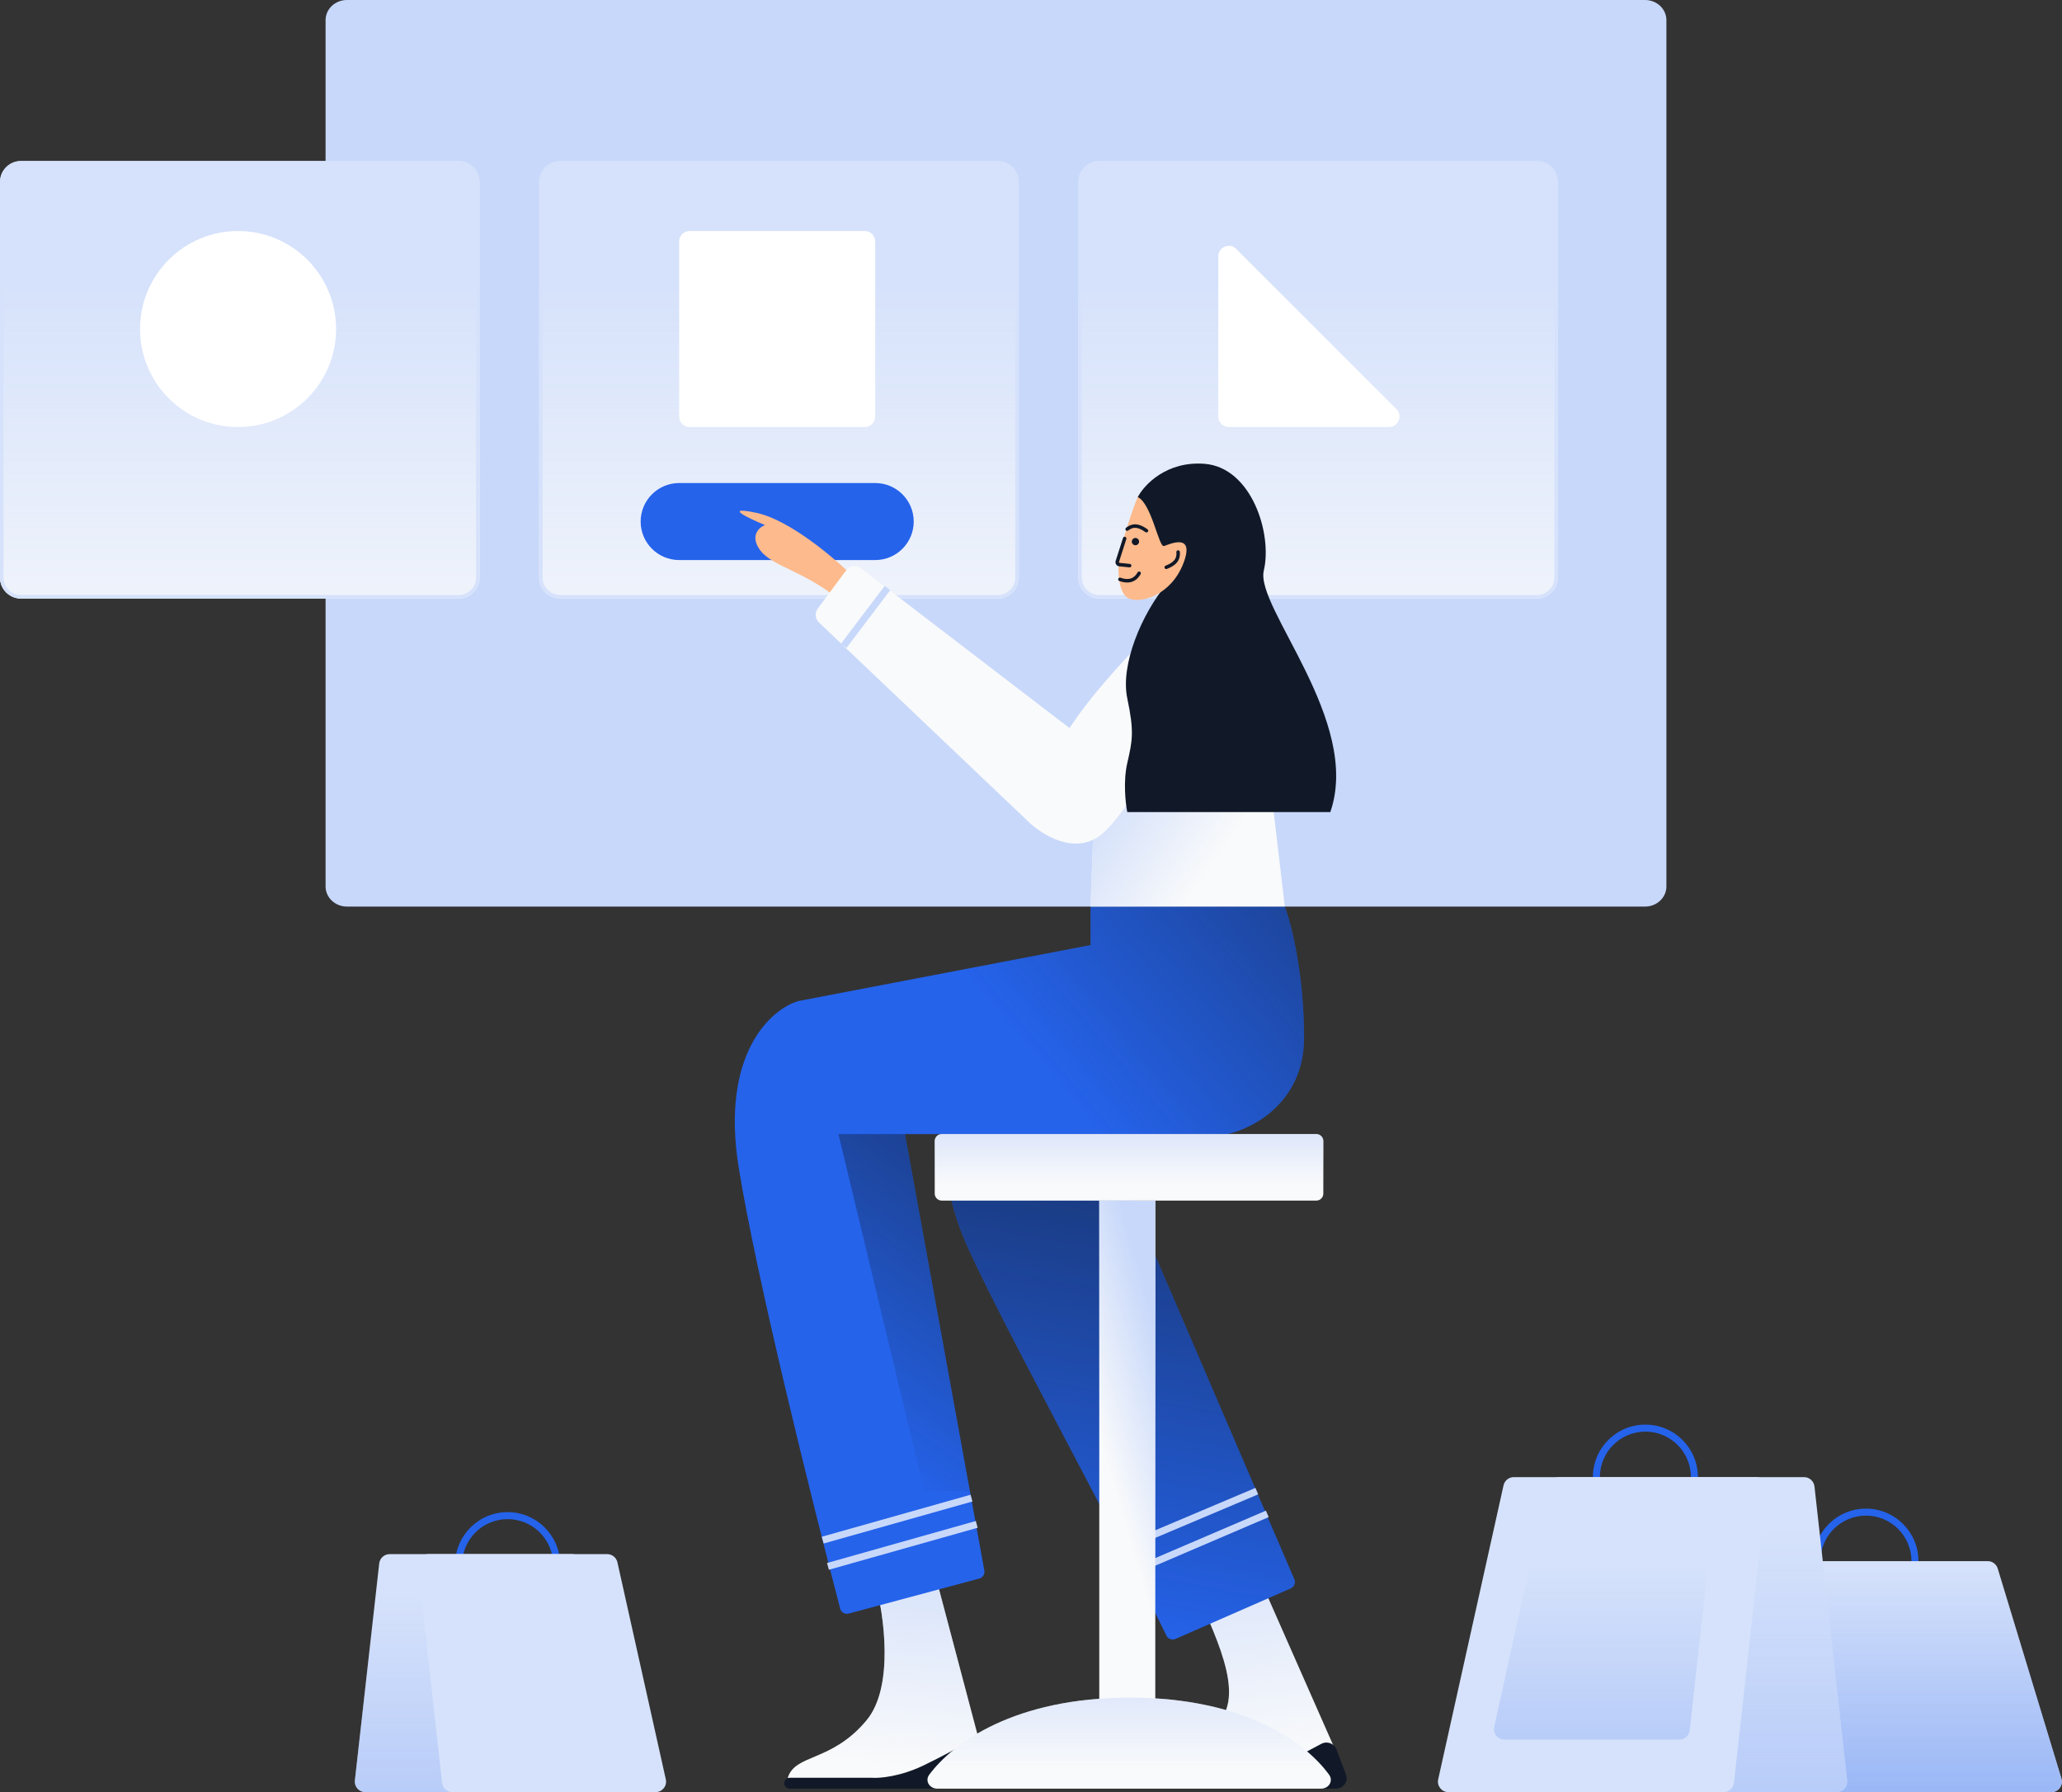 <svg class="w-auto max-w-[16rem] h-40 text-gray-800 dark:text-white" aria-hidden="true" width="589" height="512" viewBox="0 0 589 512" fill="none" xmlns="http://www.w3.org/2000/svg">
<rect x="0" y="0" width="589" height="512" fill="#333333" stroke="none"/>
<path d="M93 5.756C93 2.577 95.729 0 99.096 0H469.905C473.271 0 476 2.577 476 5.756V253.244C476 256.423 473.271 259 469.905 259H99.096C95.729 259 93 256.423 93 253.244V5.756Z" fill="#c8d8fa"/>
<path d="M154 52C154 48.686 156.686 46 160 46H285C288.314 46 291 48.686 291 52V165C291 168.314 288.314 171 285 171H160C156.686 171 154 168.314 154 165V52Z" fill="#d6e2fb"/>
<path d="M154 52C154 48.686 156.686 46 160 46H285C288.314 46 291 48.686 291 52V165C291 168.314 288.314 171 285 171H160C156.686 171 154 168.314 154 165V52Z" fill="url(#paint0_linear_204_2758)"/>
<path fill-rule="evenodd" clip-rule="evenodd" d="M285 47H160C157.239 47 155 49.239 155 52V165C155 167.761 157.239 170 160 170H285C287.761 170 290 167.761 290 165V52C290 49.239 287.761 47 285 47ZM160 46C156.686 46 154 48.686 154 52V165C154 168.314 156.686 171 160 171H285C288.314 171 291 168.314 291 165V52C291 48.686 288.314 46 285 46H160Z" fill="#d6e2fb"/>
<path d="M183 149C183 142.925 187.925 138 194 138H250C256.075 138 261 142.925 261 149C261 155.075 256.075 160 250 160H194C187.925 160 183 155.075 183 149Z" fill="#2563eb"/>
<path d="M194 69C194 67.343 195.343 66 197 66H247C248.657 66 250 67.343 250 69V119C250 120.657 248.657 122 247 122H197C195.343 122 194 120.657 194 119V69Z" fill="white"/>
<path d="M0 52C0 48.686 2.686 46 6 46H131C134.314 46 137 48.686 137 52V165C137 168.314 134.314 171 131 171H6C2.686 171 0 168.314 0 165V52Z" fill="#d6e2fb"/>
<path d="M0 52C0 48.686 2.686 46 6 46H131C134.314 46 137 48.686 137 52V165C137 168.314 134.314 171 131 171H6C2.686 171 0 168.314 0 165V52Z" fill="url(#paint1_linear_204_2758)"/>
<path fill-rule="evenodd" clip-rule="evenodd" d="M131 47H6C3.239 47 1 49.239 1 52V165C1 167.761 3.239 170 6 170H131C133.761 170 136 167.761 136 165V52C136 49.239 133.761 47 131 47ZM6 46C2.686 46 0 48.686 0 52V165C0 168.314 2.686 171 6 171H131C134.314 171 137 168.314 137 165V52C137 48.686 134.314 46 131 46H6Z" fill="#d6e2fb"/>
<path d="M40 94C40 78.536 52.536 66 68 66C83.464 66 96 78.536 96 94C96 109.464 83.464 122 68 122C52.536 122 40 109.464 40 94Z" fill="white"/>
<path d="M308 52C308 48.686 310.686 46 314 46H439C442.314 46 445 48.686 445 52V165C445 168.314 442.314 171 439 171H314C310.686 171 308 168.314 308 165V52Z" fill="#d6e2fb"/>
<path d="M308 52C308 48.686 310.686 46 314 46H439C442.314 46 445 48.686 445 52V165C445 168.314 442.314 171 439 171H314C310.686 171 308 168.314 308 165V52Z" fill="url(#paint2_linear_204_2758)"/>
<path fill-rule="evenodd" clip-rule="evenodd" d="M439 47H314C311.239 47 309 49.239 309 52V165C309 167.761 311.239 170 314 170H439C441.761 170 444 167.761 444 165V52C444 49.239 441.761 47 439 47ZM314 46C310.686 46 308 48.686 308 52V165C308 168.314 310.686 171 314 171H439C442.314 171 445 168.314 445 165V52C445 48.686 442.314 46 439 46H314Z" fill="#d6e2fb"/>
<path d="M348 73.243C348 70.57 351.231 69.231 353.121 71.121L398.879 116.879C400.769 118.769 399.43 122 396.757 122H351C349.343 122 348 120.657 348 119V73.243Z" fill="white"/>
<path fill-rule="evenodd" clip-rule="evenodd" d="M533 459C540.18 459 546 453.18 546 446C546 438.82 540.18 433 533 433C525.82 433 520 438.82 520 446C520 453.18 525.82 459 533 459ZM533 461C541.284 461 548 454.284 548 446C548 437.716 541.284 431 533 431C524.716 431 518 437.716 518 446C518 454.284 524.716 461 533 461Z" fill="#2563eb"/>
<path d="M570.645 448.13C570.262 446.865 569.096 446 567.774 446H497.209C495.895 446 494.734 446.855 494.344 448.11L475.708 508.11C475.108 510.041 476.551 512 478.573 512H585.956C587.969 512 589.411 510.057 588.827 508.13L570.645 448.13Z" fill="#d6e2fb"/>
<path d="M570.645 448.13C570.262 446.865 569.096 446 567.774 446H497.209C495.895 446 494.734 446.855 494.344 448.11L475.708 508.11C475.108 510.041 476.551 512 478.573 512H585.956C587.969 512 589.411 510.057 588.827 508.13L570.645 448.13Z" fill="url(#paint3_linear_204_2758)"/>
<path fill-rule="evenodd" clip-rule="evenodd" d="M470 435C477.18 435 483 429.18 483 422C483 414.82 477.18 409 470 409C462.82 409 457 414.82 457 422C457 429.18 462.82 435 470 435ZM470 437C478.284 437 485 430.284 485 422C485 413.716 478.284 407 470 407C461.716 407 455 413.716 455 422C455 430.284 461.716 437 470 437Z" fill="#2563eb"/>
<path d="M442.478 424.349C442.783 422.977 444 422 445.406 422H515.315C516.843 422 518.127 423.149 518.296 424.669L527.63 508.669C527.827 510.446 526.436 512 524.648 512H426.739C424.82 512 423.395 510.223 423.811 508.349L442.478 424.349Z" fill="#d6e2fb"/>
<path d="M442.478 424.349C442.783 422.977 444 422 445.406 422H515.315C516.843 422 518.127 423.149 518.296 424.669L527.63 508.669C527.827 510.446 526.436 512 524.648 512H426.739C424.82 512 423.395 510.223 423.811 508.349L442.478 424.349Z" fill="url(#paint4_linear_204_2758)"/>
<path d="M429.478 424.349C429.783 422.977 431 422 432.406 422H501.648C503.436 422 504.827 423.554 504.63 425.331L495.296 509.331C495.127 510.851 493.843 512 492.315 512H413.739C411.82 512 410.395 510.223 410.811 508.349L429.478 424.349Z" fill="#d6e2fb"/>
<path d="M438.743 439.352C439.047 437.978 440.265 437 441.672 437H485.65C487.437 437 488.828 438.553 488.632 440.33L482.664 494.33C482.496 495.85 481.211 497 479.682 497H429.736C427.818 497 426.392 495.225 426.806 493.352L438.743 439.352Z" fill="url(#paint5_linear_204_2758)"/>
<path fill-rule="evenodd" clip-rule="evenodd" d="M145 460C152.18 460 158 454.18 158 447C158 439.82 152.18 434 145 434C137.82 434 132 439.82 132 447C132 454.18 137.82 460 145 460ZM145 462C153.284 462 160 455.284 160 447C160 438.716 153.284 432 145 432C136.716 432 130 438.716 130 447C130 455.284 136.716 462 145 462Z" fill="#2563eb"/>
<path d="M166.287 446.344C165.98 444.974 164.764 444 163.36 444H111.302C109.774 444 108.491 445.148 108.321 446.666L101.374 508.666C101.175 510.444 102.566 512 104.355 512H177.254C179.175 512 180.601 510.219 180.181 508.344L166.287 446.344Z" fill="#d6e2fb"/>
<path d="M166.287 446.344C165.98 444.974 164.764 444 163.36 444H111.302C109.774 444 108.491 445.148 108.321 446.666L101.374 508.666C101.175 510.444 102.566 512 104.355 512H177.254C179.175 512 180.601 510.219 180.181 508.344L166.287 446.344Z" fill="url(#paint6_linear_204_2758)"/>
<path d="M176.365 446.347C176.06 444.976 174.842 444 173.437 444H122.353C120.564 444 119.173 445.555 119.371 447.332L126.282 509.332C126.451 510.851 127.735 512 129.263 512H187.258C189.178 512 190.603 510.221 190.186 508.347L176.365 446.347Z" fill="#d6e2fb"/>
<path d="M348.5 491.5C356.5 481.9 343.5 461.167 341 452L356.5 443.5L381 499L377 508H325.5C327.5 501 338.5 503.5 348.5 491.5Z" fill="#F9FAFB"/>
<path d="M348.5 491.5C356.5 481.9 343.5 461.167 341 452L356.5 443.5L381 499L377 508H325.5C327.5 501 338.5 503.5 348.5 491.5Z" fill="url(#paint7_linear_204_2758)"/>
<path d="M350 508H325.5C324.672 508 324 508.671 324 509.5C324 510.328 324.672 511 325.5 511H381.654C383.753 511 385.203 508.899 384.458 506.936L381.745 499.783C381.091 498.059 379.052 497.321 377.431 498.199C374.329 499.878 369.771 502.255 365 504.5C358.2 507.7 352.167 508.167 350 508Z" fill="#111928"/>
<path d="M275 353C267.4 334.2 269.833 316.5 272 310L317 328.5L369.716 451.176C370.15 452.185 369.688 453.356 368.682 453.797L335.776 468.222C334.786 468.655 333.644 468.25 333.175 467.277C317.854 435.462 282.462 371.46 275 353Z" fill="#2563eb"/>
<path d="M275 353C267.4 334.2 269.833 316.5 272 310L317 328.5L369.716 451.176C370.15 452.185 369.688 453.356 368.682 453.797L335.776 468.222C334.786 468.655 333.644 468.25 333.175 467.277C317.854 435.462 282.462 371.46 275 353Z" fill="url(#paint8_linear_204_2758)"/>
<path fill-rule="evenodd" clip-rule="evenodd" d="M362.394 433.419L323.894 449.919L323.106 448.081L361.606 431.581L362.394 433.419Z" fill="#c8d8fa"/>
<path fill-rule="evenodd" clip-rule="evenodd" d="M359.39 426.921L320.39 443.421L319.61 441.579L358.61 425.079L359.39 426.921Z" fill="#c8d8fa"/>
<path d="M247.5 491.5C255.5 481.9 252.5 461.167 250 452L264.5 440L280 498.5L276 508H225C227 501 237.5 503.5 247.5 491.5Z" fill="#F9FAFB"/>
<path d="M247.5 491.5C255.5 481.9 252.5 461.167 250 452L264.5 440L280 498.5L276 508H225C227 501 237.5 503.5 247.5 491.5Z" fill="url(#paint9_linear_204_2758)"/>
<path d="M249 507.896H225.552C224.695 507.896 224 508.591 224 509.448C224 510.305 224.695 511 225.552 511H280.48C281.768 511 282.72 509.8 282.427 508.545L280.119 498.654C279.812 497.339 278.316 496.694 277.14 497.359C274.051 499.104 269.15 501.769 264 504.276C257.2 507.586 251.167 508.069 249 507.896Z" fill="#111928"/>
<path d="M311.5 270V259H367C368.833 263.833 372.5 278.1 372.5 296.5C372.5 314.9 357.833 322.5 350.5 324H258.5L281.171 448.688C281.357 449.712 280.726 450.708 279.721 450.977L242.442 460.979C241.371 461.266 240.277 460.651 239.996 459.578C232.127 429.507 216.089 365.207 211 333.5C205.8 301.1 220.167 288.333 228 286L311.5 270Z" fill="#2563eb"/>
<path d="M311.5 270V259H367C368.833 263.833 372.5 278.1 372.5 296.5C372.5 314.9 357.833 322.5 350.5 324H258.5L281.171 448.688C281.357 449.712 280.726 450.708 279.721 450.977L242.442 460.979C241.371 461.266 240.277 460.651 239.996 459.578C232.127 429.507 216.089 365.207 211 333.5C205.8 301.1 220.167 288.333 228 286L311.5 270Z" fill="url(#paint10_linear_204_2758)"/>
<path fill-rule="evenodd" clip-rule="evenodd" d="M279.272 436.462L236.772 448.462L236.229 446.538L278.729 434.538L279.272 436.462Z" fill="#c8d8fa"/>
<path fill-rule="evenodd" clip-rule="evenodd" d="M277.772 428.962L235.272 440.962L234.729 439.038L277.229 427.038L277.772 428.962Z" fill="#c8d8fa"/>
<path d="M239.5 324H258.5L277 426H264L239.5 324Z" fill="url(#paint11_linear_204_2758)"/>
<path d="M216 146.5C225.6 148.5 238.667 159.667 244 165C246.333 170.333 248.9 179.2 240.5 172C230 163 220.5 162 217 157C214.2 153 216.833 150.667 218.5 150C213.667 148 206.4 144.5 216 146.5Z" fill="#FDBA8C"/>
<path d="M367 259L363 225L313 218L311.5 259H367Z" fill="#F9FAFB"/>
<path d="M367 259L363 225L313 218L311.5 259H367Z" fill="url(#paint12_linear_204_2758)"/>
<path d="M233.582 173.868L241.685 162.947C242.683 161.602 244.589 161.334 245.919 162.353L305.5 208C312.3 197.6 323.667 185.667 328.5 181L340.5 197.5C335 208.667 322.1 232.5 314.5 238.5C306.9 244.5 297.334 238.333 293.5 234.5L233.924 177.829C232.826 176.785 232.679 175.085 233.582 173.868Z" fill="#F9FAFB"/>
<path d="M233.582 173.868L241.685 162.947C242.683 161.602 244.589 161.334 245.919 162.353L305.5 208C312.3 197.6 323.667 185.667 328.5 181L340.5 197.5C335 208.667 322.1 232.5 314.5 238.5C306.9 244.5 297.334 238.333 293.5 234.5L233.924 177.829C232.826 176.785 232.679 175.085 233.582 173.868Z" fill="url(#paint13_linear_204_2758)"/>
<path fill-rule="evenodd" clip-rule="evenodd" d="M254.297 168.604L241.797 185.104L240.203 183.896L252.703 167.396L254.297 168.604Z" fill="#c8d8fa"/>
<path d="M344 132.5C333.2 131.7 326.834 138.5 325 142L326 155L333.5 166.5C326 175.5 320 190 322 199.5C324.001 209 323.5 211.5 322 218C320.8 223.2 321.5 229.5 322 232H380C389 206 358.5 173.5 361 163C363.5 152.5 357.5 133.5 344 132.5Z" fill="#111928"/>
<path d="M320.501 155.5C322.501 148.3 324.334 143.5 325.001 142C329.001 144 331.001 156.5 332.501 156C334.001 155.5 341.501 152 338.001 161C334.501 170 326.001 172.5 322.501 171C319.701 169.8 319.334 164.167 319.501 161.5L319.001 160.5L320.501 155.5Z" fill="#FDBA8C"/>
<path d="M325.373 154.723C325.377 155.298 324.915 155.766 324.34 155.77C323.766 155.774 323.298 155.311 323.294 154.737C323.29 154.163 323.753 153.694 324.327 153.69C324.901 153.687 325.37 154.149 325.373 154.723Z" fill="#111928"/>
<path fill-rule="evenodd" clip-rule="evenodd" d="M324.167 150.791C323.432 150.805 322.837 151.119 322.276 151.56C322.058 151.73 321.744 151.692 321.574 151.475C321.403 151.258 321.441 150.944 321.658 150.773C322.307 150.264 323.109 149.811 324.148 149.791C325.182 149.772 326.363 150.183 327.775 151.214C327.998 151.377 328.046 151.69 327.883 151.913C327.72 152.136 327.408 152.184 327.185 152.021C325.878 151.066 324.907 150.777 324.167 150.791Z" fill="#111928"/>
<path fill-rule="evenodd" clip-rule="evenodd" d="M321.408 153.371C321.671 153.455 321.816 153.736 321.732 153.999L319.636 160.551C319.599 160.668 319.679 160.79 319.801 160.802L322.733 161.099C323.008 161.126 323.208 161.372 323.18 161.646C323.152 161.921 322.907 162.121 322.632 162.093L319.7 161.797C318.946 161.721 318.453 160.969 318.684 160.247L320.78 153.694C320.864 153.431 321.145 153.286 321.408 153.371Z" fill="#111928"/>
<path fill-rule="evenodd" clip-rule="evenodd" d="M323.145 165.215C323.902 164.928 324.493 164.34 324.948 163.525C325.083 163.284 325.388 163.198 325.629 163.333C325.87 163.468 325.956 163.772 325.821 164.014C325.287 164.969 324.537 165.756 323.5 166.15C322.463 166.545 321.212 166.517 319.734 165.988C319.474 165.895 319.339 165.608 319.432 165.348C319.525 165.088 319.811 164.953 320.071 165.046C321.393 165.519 322.389 165.503 323.145 165.215Z" fill="#111928"/>
<path fill-rule="evenodd" clip-rule="evenodd" d="M335.632 159.754C336.022 159.131 336.085 158.461 336.023 157.75C335.999 157.475 336.203 157.233 336.478 157.209C336.753 157.185 336.995 157.389 337.019 157.664C337.09 158.485 337.031 159.405 336.479 160.285C335.929 161.161 334.939 161.925 333.303 162.542C333.045 162.639 332.757 162.509 332.659 162.251C332.562 161.992 332.692 161.704 332.95 161.606C334.465 161.035 335.238 160.381 335.632 159.754Z" fill="#111928"/>
<path d="M330 343L330 494L314 494L314 343L330 343Z" fill="#F9FAFB"/>
<path d="M330 343L330 494L314 494L314 343L330 343Z" fill="url(#paint14_linear_204_2758)"/>
<path d="M267 326C267 324.895 267.895 324 269 324H376C377.105 324 378 324.895 378 326V341C378 342.105 377.105 343 376 343H269C267.895 343 267 342.105 267 341V326Z" fill="#F9FAFB"/>
<path d="M267 326C267 324.895 267.895 324 269 324H376C377.105 324 378 324.895 378 326V341C378 342.105 377.105 343 376 343H269C267.895 343 267 342.105 267 341V326Z" fill="url(#paint15_linear_204_2758)"/>
<path d="M377.385 511H267.697C265.506 511 264.13 508.763 265.44 507.006C272.232 497.899 289.832 485 322.751 485C355.711 485 373.064 497.931 379.661 507.04C380.935 508.798 379.556 511 377.385 511Z" fill="#F9FAFB"/>
<path d="M377.385 511H267.697C265.506 511 264.13 508.763 265.44 507.006C272.232 497.899 289.832 485 322.751 485C355.711 485 373.064 497.931 379.661 507.04C380.935 508.798 379.556 511 377.385 511Z" fill="url(#paint16_linear_204_2758)"/>
<defs>
<linearGradient id="paint0_linear_204_2758" x1="222.5" y1="208.054" x2="222.5" y2="81.268" gradientUnits="userSpaceOnUse">
<stop stop-color="#F9FAFB"/>
<stop offset="1" stop-color="#F9FAFB" stop-opacity="0"/>
</linearGradient>
<linearGradient id="paint1_linear_204_2758" x1="68.5" y1="208.054" x2="68.5" y2="81.268" gradientUnits="userSpaceOnUse">
<stop stop-color="#F9FAFB"/>
<stop offset="1" stop-color="#F9FAFB" stop-opacity="0"/>
</linearGradient>
<linearGradient id="paint2_linear_204_2758" x1="376.5" y1="208.054" x2="376.5" y2="81.268" gradientUnits="userSpaceOnUse">
<stop stop-color="#F9FAFB"/>
<stop offset="1" stop-color="#F9FAFB" stop-opacity="0"/>
</linearGradient>
<linearGradient id="paint3_linear_204_2758" x1="503.957" y1="512" x2="503.957" y2="434.267" gradientUnits="userSpaceOnUse">
<stop stop-color="#9ab7f6"/>
<stop offset="0.831" stop-color="#9ab7f6" stop-opacity="0"/>
</linearGradient>
<linearGradient id="paint4_linear_204_2758" x1="501.22" y1="588" x2="501.22" y2="406" gradientUnits="userSpaceOnUse">
<stop stop-color="#9ab7f6"/>
<stop offset="0.831" stop-color="#9ab7f6" stop-opacity="0"/>
</linearGradient>
<linearGradient id="paint5_linear_204_2758" x1="472.932" y1="547.667" x2="472.932" y2="426.333" gradientUnits="userSpaceOnUse">
<stop stop-color="#9ab7f6"/>
<stop offset="0.831" stop-color="#9ab7f6" stop-opacity="0"/>
</linearGradient>
<linearGradient id="paint6_linear_204_2758" x1="121.404" y1="569.422" x2="121.404" y2="431.911" gradientUnits="userSpaceOnUse">
<stop stop-color="#9ab7f6"/>
<stop offset="0.831" stop-color="#9ab7f6" stop-opacity="0"/>
</linearGradient>
<linearGradient id="paint7_linear_204_2758" x1="380" y1="409" x2="392.887" y2="498.561" gradientUnits="userSpaceOnUse">
<stop stop-color="#c8d8fa"/>
<stop offset="1" stop-color="#c8d8fa" stop-opacity="0"/>
</linearGradient>
<linearGradient id="paint8_linear_204_2758" x1="168.5" y1="203.5" x2="126.772" y2="435.197" gradientUnits="userSpaceOnUse">
<stop stop-color="#111928"/>
<stop offset="1" stop-color="#111928" stop-opacity="0"/>
</linearGradient>
<linearGradient id="paint9_linear_204_2758" x1="302" y1="427" x2="295" y2="508" gradientUnits="userSpaceOnUse">
<stop stop-color="#c8d8fa"/>
<stop offset="1" stop-color="#c8d8fa" stop-opacity="0"/>
</linearGradient>
<linearGradient id="paint10_linear_204_2758" x1="356.5" y1="54.5" x2="198.581" y2="188.008" gradientUnits="userSpaceOnUse">
<stop stop-color="#111928"/>
<stop offset="1" stop-color="#111928" stop-opacity="0"/>
</linearGradient>
<linearGradient id="paint11_linear_204_2758" x1="258.195" y1="195.5" x2="148.919" y2="348.69" gradientUnits="userSpaceOnUse">
<stop stop-color="#111928"/>
<stop offset="1" stop-color="#111928" stop-opacity="0"/>
</linearGradient>
<linearGradient id="paint12_linear_204_2758" x1="320" y1="204.5" x2="358" y2="230.5" gradientUnits="userSpaceOnUse">
<stop stop-color="#c8d8fa"/>
<stop offset="1" stop-color="#c8d8fa" stop-opacity="0"/>
</linearGradient>
<linearGradient id="paint13_linear_204_2758" x1="520" y1="170" x2="364" y2="166.5" gradientUnits="userSpaceOnUse">
<stop stop-color="#c8d8fa"/>
<stop offset="1" stop-color="#c8d8fa" stop-opacity="0"/>
</linearGradient>
<linearGradient id="paint14_linear_204_2758" x1="316.341" y1="331" x2="292.769" y2="337.847" gradientUnits="userSpaceOnUse">
<stop stop-color="#c8d8fa"/>
<stop offset="1" stop-color="#c8d8fa" stop-opacity="0"/>
</linearGradient>
<linearGradient id="paint15_linear_204_2758" x1="331" y1="312.5" x2="331" y2="338.5" gradientUnits="userSpaceOnUse">
<stop stop-color="#c8d8fa"/>
<stop offset="1" stop-color="#c8d8fa" stop-opacity="0"/>
</linearGradient>
<linearGradient id="paint16_linear_204_2758" x1="322.249" y1="464.396" x2="322.249" y2="505.604" gradientUnits="userSpaceOnUse">
<stop stop-color="#c8d8fa"/>
<stop offset="1" stop-color="#c8d8fa" stop-opacity="0"/>
</linearGradient>
</defs>
</svg>